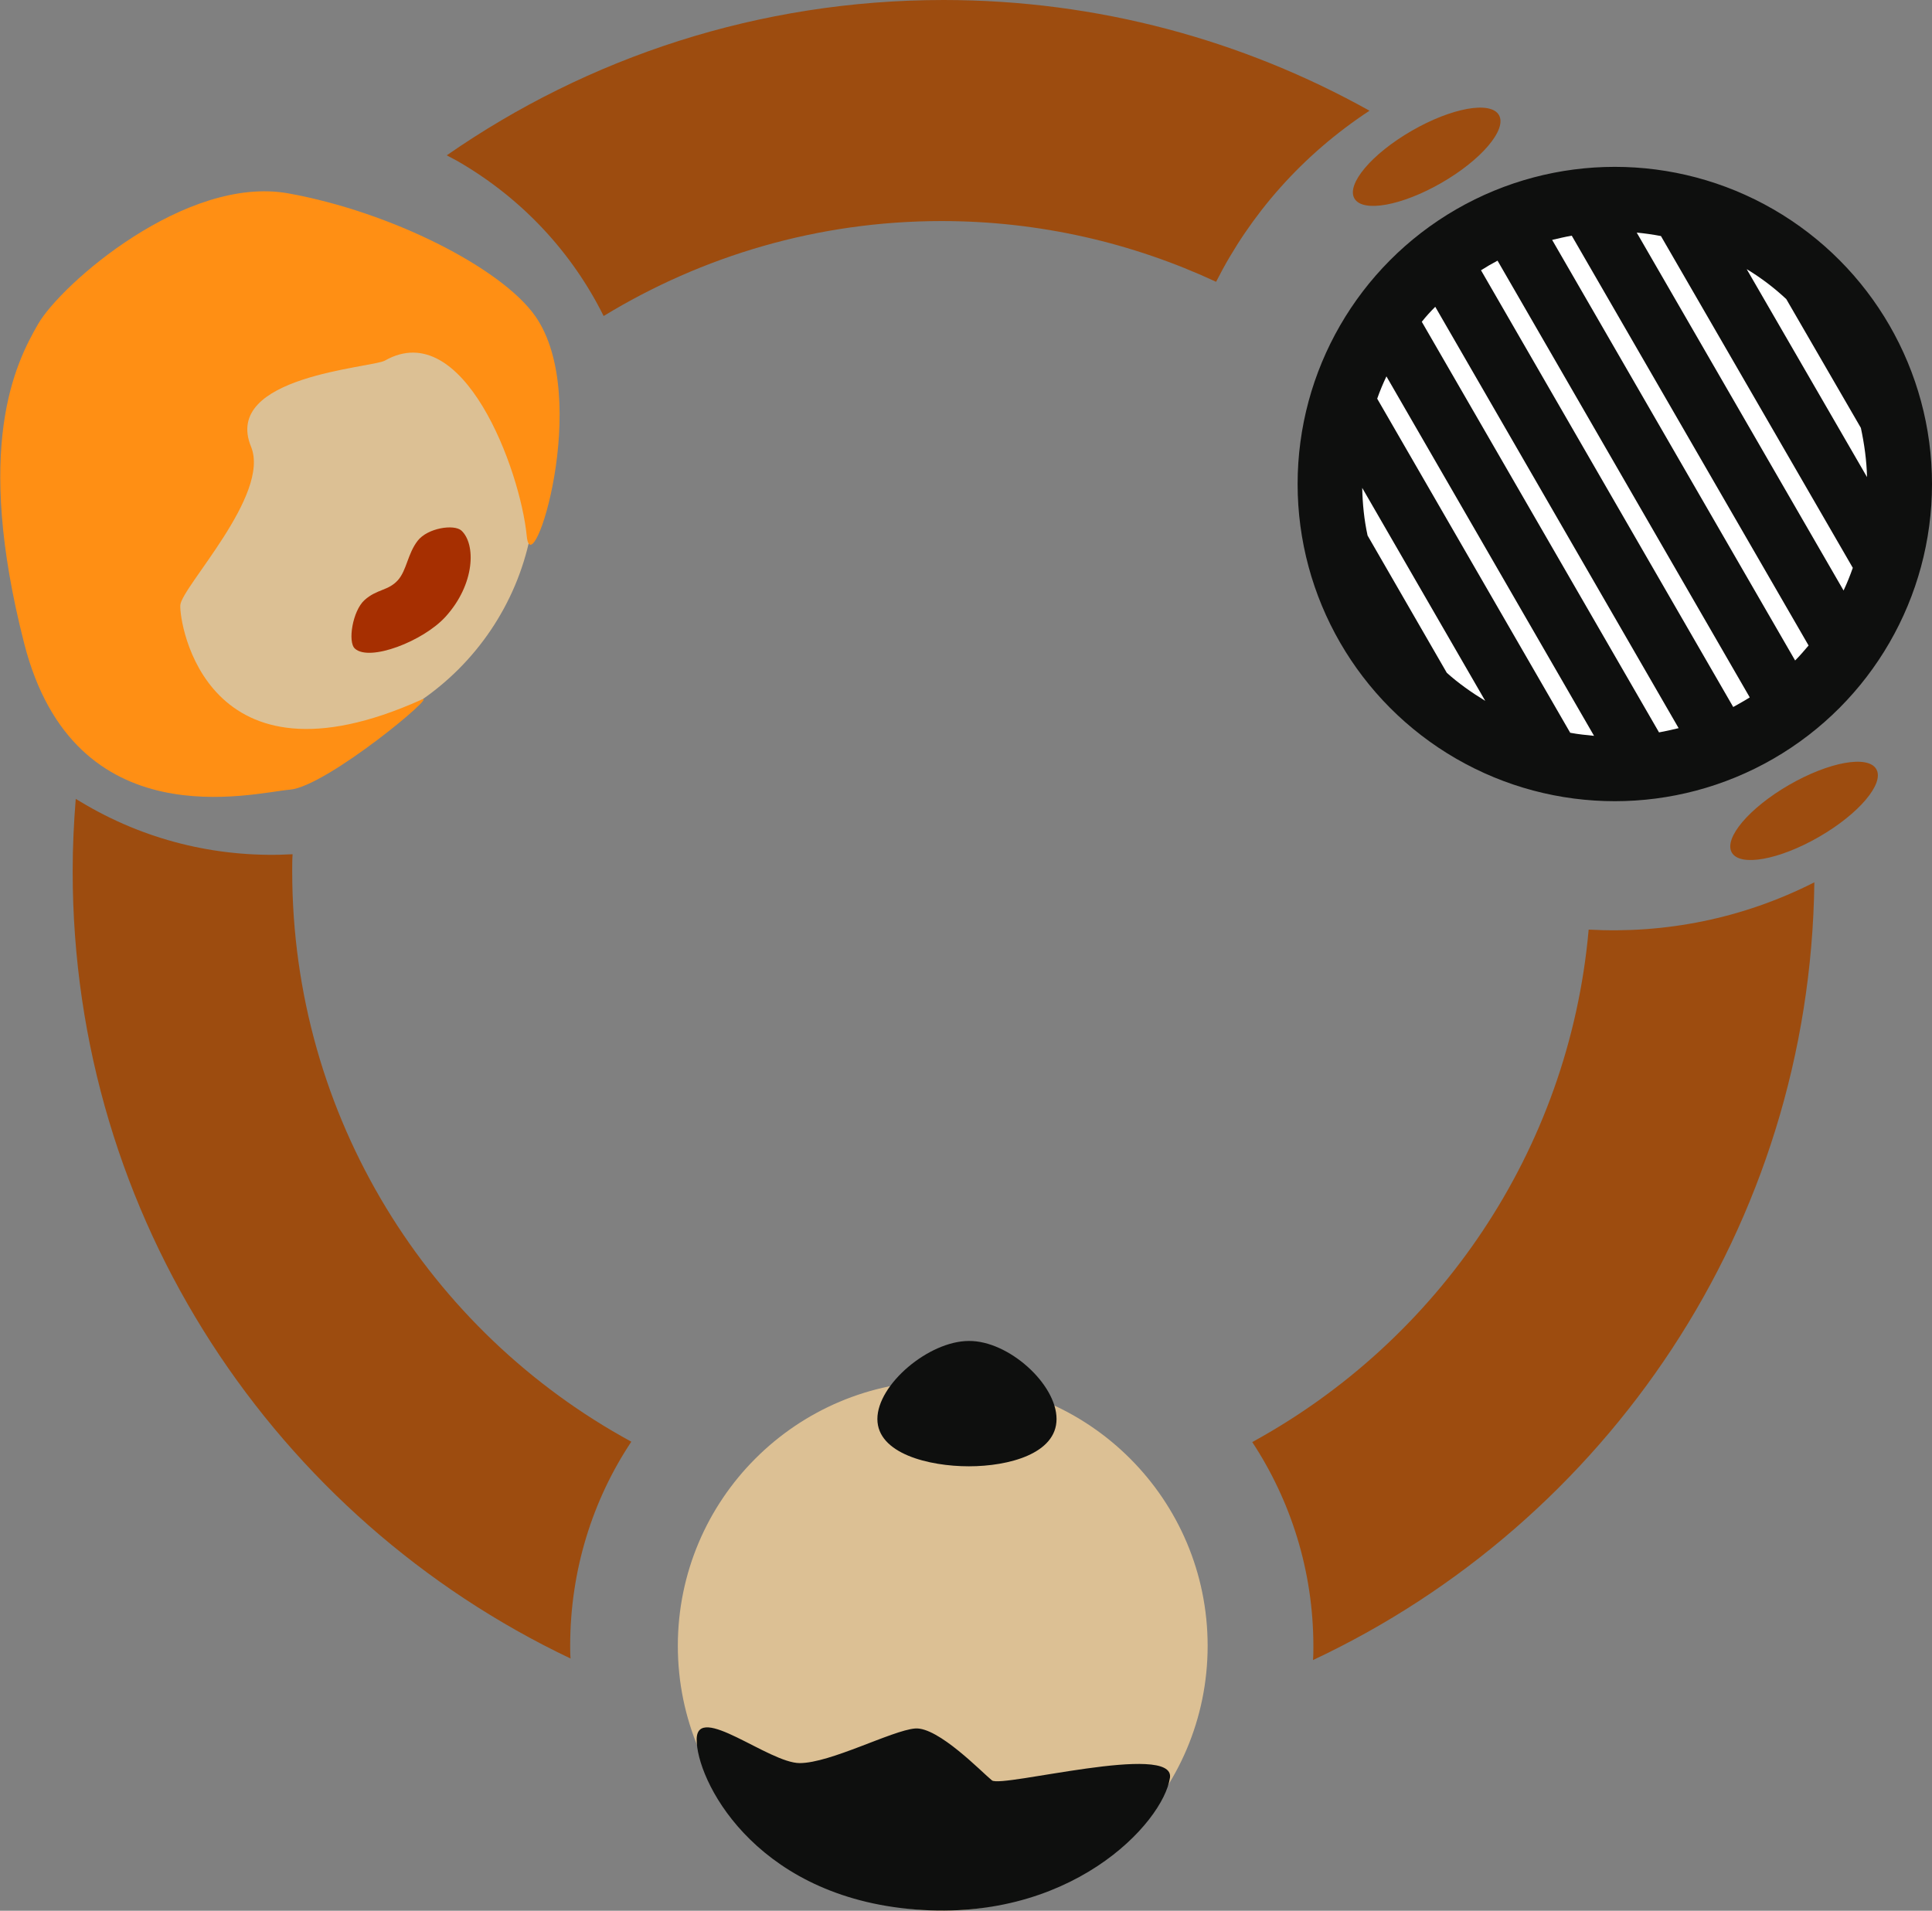 <?xml version="1.0" encoding="utf-8"?>
<!-- Generator: Adobe Illustrator 18.1.1, SVG Export Plug-In . SVG Version: 6.00 Build 0)  -->
<svg version="1.1" xmlns="http://www.w3.org/2000/svg" xmlns:xlink="http://www.w3.org/1999/xlink" x="0px" y="0px" width="502.5px"
	 height="497px" viewBox="0 0 502.5 497" style="enable-background:new 0 0 502.5 497;" xml:space="preserve">
<rect x="0" y="0" width="502.5" height="497" fill="#808080" stroke="none"/>
<style type="text/css">
	.st0{fill:#9D4C0F;}
	.st1{fill:none;stroke:#0E0F0E;stroke-miterlimit:10;}
	.st2{fill:#DCC094;}
	.st3{fill:#FF8F14;}
	.st4{fill:#A62F01;}
	.st5{fill:#DCC094;stroke:#DCC094;stroke-miterlimit:10;}
	.st6{fill:#0E0F0E;}
	.st7{fill:#FFFFFF;}
	.st8{fill:#761602;}
</style>
<g id="circle_background">
	<g>
		<path class="st0" d="M148.3,428.1c0-19.6,5.8-37.9,15.9-53.1C111.6,346.4,76,290.6,76,226.6c0-1.5,0-2.9,0.1-4.4
			c-18.2,1-36.8-3-53.7-12.8c-0.9-0.5-1.8-1.1-2.7-1.6c-0.5,6.2-0.8,12.5-0.8,18.8c0,90.4,52.9,168.4,129.5,204.8
			C148.3,430.3,148.3,429.2,148.3,428.1z"/>
		<path class="st0" d="M119,41.9c17,9.8,29.9,24,38,40.3c25.6-15.6,55.7-24.7,87.9-24.7c25.5,0,49.7,5.7,71.4,15.8
			c8.9-17.6,22.4-33,39.9-44.5C323.4,10.5,285.6,0,245.4,0c-48,0-92.5,14.9-129.2,40.4C117.1,40.9,118.1,41.4,119,41.9z"/>
		<path class="st0" d="M413.2,241.8c-5.1,57.6-39.2,106.9-87.5,133.3c10,15.2,15.9,33.5,15.9,53.1c0,1.2,0,2.4-0.1,3.6
			C417.8,396,470.8,319,471.9,229.5C453.2,239,433,242.9,413.2,241.8z"/>
	</g>
</g>
<g id="icon_female">
	<circle class="st2" cx="70.9" cy="125.7" r="68.4"/>
	<path class="st3" d="M109.6,182c5.2-2.3-24.6,22.6-34.2,23.4s-56,13.2-69.1-38S3.9,94.7,9.9,84.3s38.4-38.8,65.1-34
		s55.4,19.4,64.2,31.9c14.9,21.2-0.9,70.7-2.2,57.2c-1.7-17.3-16.5-57.2-36.9-45.6c-3.4,1.9-42.4,4-34.8,22.4
		c5.1,12.5-18,36.4-18.4,41.2C46.6,162.2,53.6,207.2,109.6,182z"/>
	<path class="st4" d="M120,138c3.8,3.5,3.6,13.9-4.1,22.4c-5.8,6.4-19.8,11.8-23.6,8.3c-1.9-1.7-0.6-9.8,2.5-12.6
		c3.2-2.9,6.2-2.4,8.7-5.2c2.3-2.6,2.5-6.8,5.1-10.2C111.2,137.3,118.1,136.3,120,138z"/>
</g>
<g id="icon_male">
	<circle class="st5" cx="245.2" cy="428.1" r="68.4"/>
	<path class="st6" d="M181.2,452.4c-0.1,10.3,14.4,40,54.9,44.1c42.1,4.3,66.5-22.4,68.2-34.1c1.3-9.3-43.8,2.7-46.3,0.7
		c-2.5-2-14-14-20-13.5s-22,9-30,9S181.3,442.8,181.2,452.4z"/>
	<path class="st6" d="M274.8,369.1c0,9-12.4,12.3-22.8,12.3c-10.4,0-23.8-3.3-23.8-12.3s13.4-20.3,23.8-20.3
		C262.3,348.7,274.8,360,274.8,369.1z"/>
</g>
<g id="icon_grill">
	<g>
		<circle class="st1" cx="420" cy="125.9" r="82"/>
		<circle class="st6" cx="420" cy="125.9" r="82"/>
		<g>
			<ellipse transform="matrix(-0.5 -0.866 0.866 -0.5 521.237 722.782)" class="st0" cx="469.3" cy="210.9" rx="7.8" ry="21.7"/>
			<ellipse transform="matrix(-0.5 -0.866 0.866 -0.5 521.237 382.463)" class="st0" cx="371" cy="40.8" rx="7.8" ry="21.7"/>
		</g>
		<g>
			<path class="st7" d="M479.5,153.6c0.9-1.9,1.7-3.9,2.4-5.9L432,61.4c-2.1-0.4-4.2-0.7-6.3-0.9L479.5,153.6z"/>
			<path class="st7" d="M455.1,181.4L389.5,67.8c-1.5,0.8-2.9,1.6-4.3,2.5l65.6,113.6C452.2,183.1,453.7,182.3,455.1,181.4z"/>
			<path class="st7" d="M464.6,77.8c-3.1-2.9-6.5-5.5-10.3-7.8l31.3,54.1c-0.1-4.3-0.7-8.6-1.6-12.8L464.6,77.8z"/>
			<path class="st7" d="M408.4,190.6c2.1,0.4,4.2,0.6,6.2,0.8l-54-93.5c-0.9,1.9-1.7,3.8-2.4,5.8L408.4,190.6z"/>
			<path class="st7" d="M376.3,175c3,2.7,6.4,5.1,10,7.3l-32-55.4c0.1,4.2,0.5,8.3,1.4,12.4L376.3,175z"/>
			<path class="st7" d="M466.9,171.8c1.2-1.2,2.4-2.6,3.5-3.9L408.8,61.3c-1.7,0.3-3.4,0.7-5.1,1.1L466.9,171.8z"/>
			<path class="st7" d="M431.5,190.5c1.7-0.3,3.4-0.7,5.1-1.1L373.3,79.8c-1.2,1.2-2.4,2.5-3.5,3.9L431.5,190.5z"/>
		</g>
	</g>
</g>
<g id="all_icon_monochrome">
</g>
</svg>
